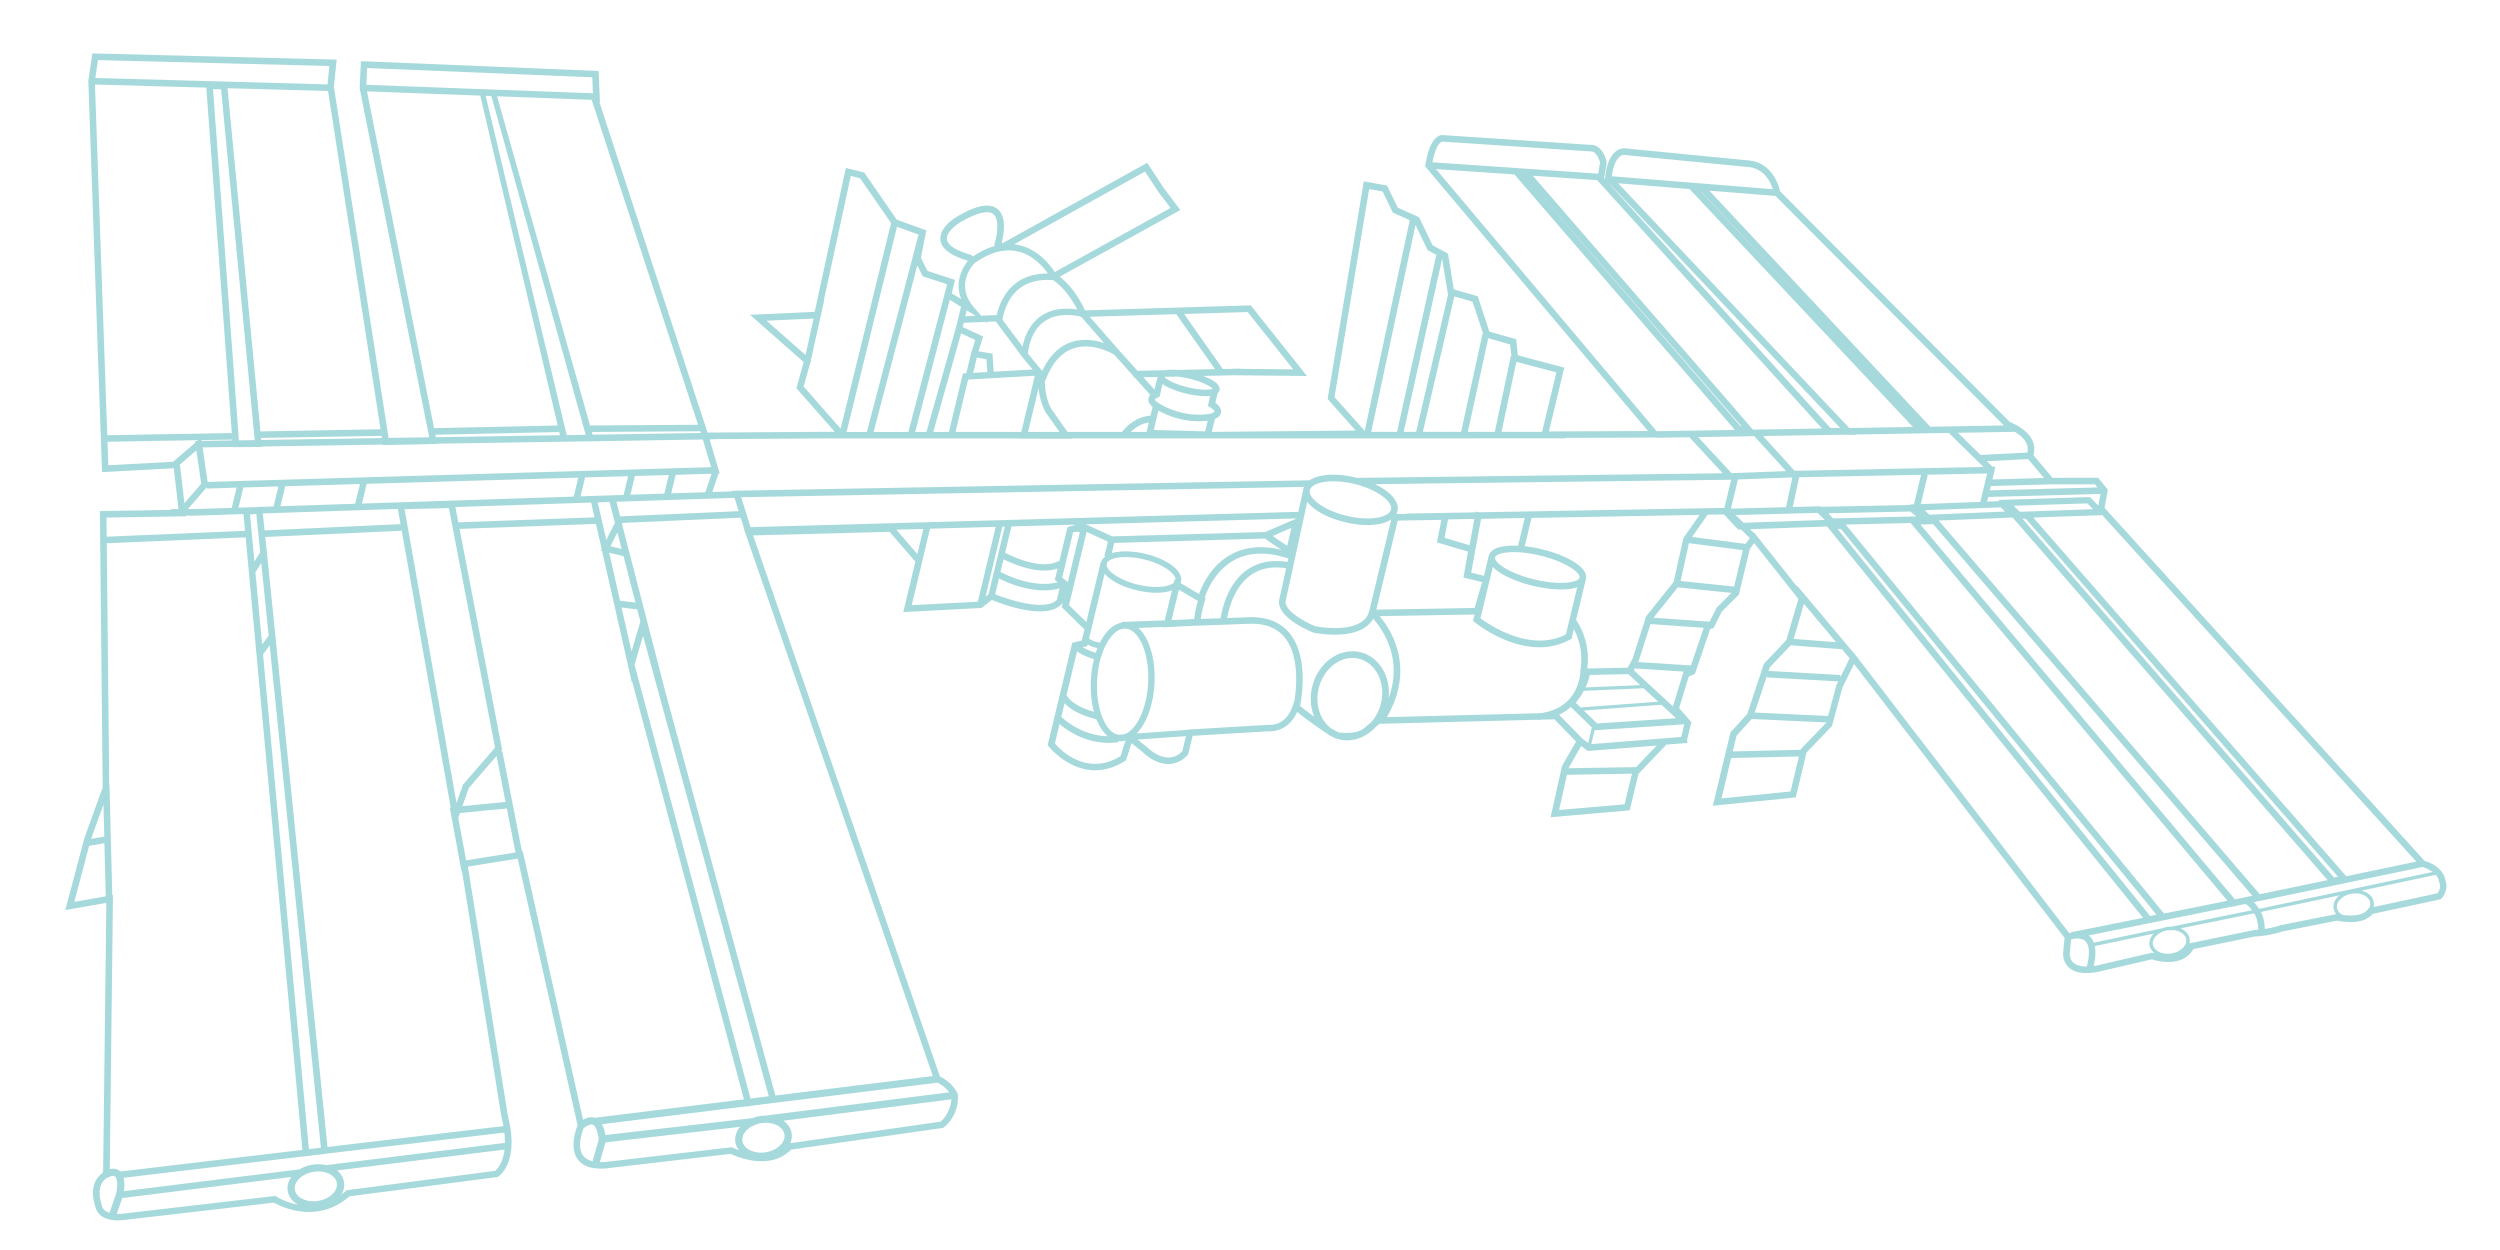 <?xml version="1.0" encoding="UTF-8" standalone="no"?>
<!-- Created with Inkscape (http://www.inkscape.org/) -->

<svg
   xmlns:dc="http://purl.org/dc/elements/1.1/"
   xmlns:cc="http://creativecommons.org/ns#"
   xmlns:rdf="http://www.w3.org/1999/02/22-rdf-syntax-ns#"
   xmlns:svg="http://www.w3.org/2000/svg"
   xmlns="http://www.w3.org/2000/svg"
   xmlns:sodipodi="http://sodipodi.sourceforge.net/DTD/sodipodi-0.dtd"
   xmlns:inkscape="http://www.inkscape.org/namespaces/inkscape"
   width="600"
   height="300"
   viewBox="0 0 158.75 79.375"
   version="1.1"
   id="svg53"
   inkscape:version="0.92.5 (2060ec1f9f, 2020-04-08)"
   sodipodi:docname="ISS_Trace_A8DADC.svg">
  <defs
     id="defs47" />
  <sodipodi:namedview
     id="base"
     pagecolor="#ffffff"
     bordercolor="#666666"
     borderopacity="1.0"
     inkscape:pageopacity="0.0"
     inkscape:pageshadow="2"
     inkscape:zoom="1.4"
     inkscape:cx="200.78881"
     inkscape:cy="132.13795"
     inkscape:document-units="mm"
     inkscape:current-layer="layer1"
     showgrid="false"
     units="px"
     inkscape:window-width="1366"
     inkscape:window-height="715"
     inkscape:window-x="0"
     inkscape:window-y="25"
     inkscape:window-maximized="1" />
  <g
     inkscape:label="Layer 1"
     inkscape:groupmode="layer"
     id="layer1"
     transform="translate(0,-217.625)">
    <path
       d="m 155.277,273.491 c -0.028,-0.177 -0.205,-0.854 -1.325,-1.208 l -20.311,-22.41 0.209,-1.156 -0.621,-0.753 -2.892,0.004 -1.217,-1.442 a 1.266,1.266 0 0 0 -0.012,-0.806 c -0.181,-0.52 -0.685,-0.959 -1.49,-1.305 l -14.586,-14.647 c -0.073,-0.334 -0.463,-1.74 -1.869,-1.942 l -8.02,-0.786 c -0.044,0 -1.06,-0.052 -1.225,1.95 l -0.004,0.004 -0.052,-0.06 0.169,-1.003 -0.008,-0.04 c -0.008,-0.044 -0.258,-1.071 -0.971,-1.064 l -9.402,-0.621 c -0.06,-0.008 -0.205,-0.012 -0.371,0.101 -0.354,0.238 -0.612,0.834 -0.765,1.78 l -0.02,0.097 14.155,16.81 -6.292,0.028 0.975,-4.053 -2.945,-0.781 -0.109,-1.023 -1.7,-0.479 -0.741,-2.248 -1.519,-0.435 -0.367,-2.272 -0.979,-0.528 -0.862,-1.785 -1.353,-0.608 -0.681,-1.402 -1.474,-0.266 -2.296,13.821 1.78,2.002 -9.14,0.085 0.197,-0.814 c 0.141,-0.06 0.354,-0.189 0.391,-0.419 0.044,-0.274 -0.189,-0.491 -0.359,-0.616 l 0.145,-0.604 c 0.057,-0.052 0.097,-0.113 0.117,-0.185 0.097,-0.399 -0.507,-0.717 -1.043,-0.914 l 2.011,-0.044 4.588,0.048 -3.57,-4.487 -10.526,0.318 c -0.169,-0.375 -0.697,-1.43 -1.603,-2.139 l 7.658,-4.234 -1.06,-1.402 -1.043,-1.595 -9.189,5.108 -0.052,-0.04 c 0.113,-0.431 0.359,-1.639 -0.278,-2.143 -0.496,-0.391 -1.329,-0.234 -2.542,0.483 -0.121,0.068 -1.164,0.697 -1.068,1.495 0.066,0.556 0.636,0.987 1.744,1.317 -0.262,0.326 -0.894,1.293 -0.427,2.437 l -0.596,-0.371 0.201,-0.85 -1.752,-0.572 -0.411,-0.83 0.316,-1.599 0.024,-0.093 h -0.008 l 0.012,-0.052 -1.877,-0.677 -2.071,-3.001 -1.164,-0.282 -1.978,9.136 -4.105,0.185 3.408,3.005 -0.467,1.652 2.437,2.771 -8.077,0.052 -6.872,-20.992 0.04,0.008 -0.085,-1.978 -15.094,-0.624 -0.081,1.716 4.419,22.168 -2.582,0.04 -3.472,-22.297 0.177,-1.724 -15.513,-0.395 -0.258,1.732 0.87,24.859 4.556,-0.25 0.151,1.29 0.145,1.305 -0.467,-0.004 v 0.057 l -4.52,0.072 0.177,17.551 -1.156,3.194 -1.217,4.592 2.606,-0.455 -0.205,17.056 c -0.016,0.012 -0.032,0.016 -0.052,0.028 l 0.028,0.057 c -0.298,0.201 -0.91,0.802 -0.459,2.183 0.024,0.121 0.161,0.604 0.866,0.773 0.238,0.06 0.536,0.081 0.914,0.04 l 9.547,-1.104 c 0.419,0.238 2.731,1.41 4.794,-0.399 l 9.406,-1.229 0.036,-0.02 c 0.06,-0.036 1.378,-0.886 0.621,-3.867 l -2.538,-15.823 3.162,-0.507 3.803,16.939 c -0.113,0.282 -0.516,1.402 -0.004,2.135 0.318,0.459 0.918,0.661 1.785,0.6 l 7.94,-0.926 c 0.387,0.185 2.498,1.096 3.835,-0.27 l 9.664,-1.38 0.04,-0.032 c 0.04,-0.028 0.959,-0.729 0.89,-2.05 l -0.008,-0.057 c -0.012,-0.028 -0.238,-0.673 -1.136,-1.131 l -11.86,-34.352 8.665,-0.226 1.639,1.893 -0.769,3.203 4.967,-0.262 0.661,-0.511 c 0.673,0.278 3.489,1.345 4.467,0.23 l 0.032,-0.04 -0.066,0.266 1.442,1.418 -0.165,0.705 -0.608,0.141 -1.559,6.494 0.06,0.081 c 0.024,0.028 2.107,2.671 4.846,0.931 l 0.066,-0.04 0.35,-1.092 0.741,0.596 c 0.093,0.089 0.781,0.741 1.615,0.729 0.451,-0.004 0.854,-0.193 1.2,-0.565 l 0.04,-0.04 0.286,-1.184 4.826,-0.29 c 0.177,0.012 1.249,0.036 1.809,-1.225 0.359,0.282 1.088,0.842 1.813,1.309 a 2.309,2.309 0 0 0 0.516,0.31 c 0.024,0.016 0.048,0.028 0.073,0.044 l 0.028,0.016 0.036,0.004 c 0.008,0 0.028,0.008 0.06,0.012 l 0.157,0.048 c 0.85,0.201 1.716,-0.137 2.327,-0.81 l 0.218,-0.181 10.059,-0.258 v 0.016 c 0.057,-0.004 0.105,-0.012 0.157,-0.02 l 0.894,-0.024 1.374,1.41 -0.89,1.551 -0.725,3.255 5.023,-0.435 0.556,-2.316 1.748,-1.829 -0.02,-0.024 1.378,-0.109 -0.016,-0.209 0.242,-1.011 0.044,-0.004 -0.036,-0.028 0.02,-0.068 -0.778,-0.894 0.608,-1.998 0.399,-0.185 0.967,-2.844 0.209,-0.048 0.532,-1.06 1.075,-1.068 0.701,-2.912 0.274,-0.359 2.808,3.541 -0.765,2.618 -1.43,1.507 -1.047,3.174 -1.071,1.18 -1.12,4.654 5.265,-0.528 0.685,-2.852 1.615,-1.68 0.661,-2.441 0.741,-1.503 13.367,17.39 -0.085,0.886 c -0.004,0.024 -0.076,0.58 0.338,0.979 0.157,0.153 0.359,0.254 0.604,0.316 0.342,0.081 0.765,0.076 1.273,-0.02 l 3.416,-0.794 c 0.701,0.238 2.054,0.375 2.635,-0.649 l 3.883,-0.798 c 0.137,-0.008 0.951,-0.048 1.764,-0.322 l 3.48,-0.689 c 0.274,0.06 1.652,0.322 2.252,-0.427 l 4.331,-0.931 0.044,-0.044 c 0.02,-0.024 0.504,-0.528 0.238,-1.192 m -4.826,1.789 -0.028,0.008 -0.048,0.066 c -0.31,0.451 -1.12,0.439 -1.623,0.367 -0.193,-0.105 -0.322,-0.262 -0.35,-0.447 -0.028,-0.189 0.048,-0.387 0.218,-0.552 0.177,-0.181 0.435,-0.302 0.721,-0.346 0.189,-0.032 0.383,-0.024 0.552,0.016 0.342,0.085 0.58,0.294 0.621,0.552 0.016,0.113 -0.004,0.23 -0.06,0.338 m -6.997,0.057 c -0.113,-0.177 -0.23,-0.322 -0.342,-0.427 l 0.399,-0.089 0.004,0.012 10.312,-2.155 c 0.286,0.093 0.496,0.205 0.645,0.316 z m -5.249,1.38 c 0.338,0.085 0.576,0.294 0.621,0.552 0.028,0.189 -0.048,0.387 -0.222,0.556 -0.177,0.177 -0.431,0.298 -0.721,0.342 -0.189,0.032 -0.379,0.024 -0.552,-0.016 -0.342,-0.081 -0.58,-0.294 -0.621,-0.552 -0.028,-0.185 0.048,-0.387 0.218,-0.552 0.177,-0.181 0.435,-0.302 0.725,-0.346 a 1.972,1.972 0 0 1 0.153,-0.016 l 0.004,0.02 0.117,-0.02 a 1.25,1.25 0 0 1 0.278,0.032 m -0.302,-0.254 c -0.097,0 -0.189,0.004 -0.286,0.02 -0.129,0.02 -0.254,0.057 -0.371,0.105 v -0.008 l -4.29,0.902 c -0.06,-0.165 -0.145,-0.302 -0.262,-0.407 -0.02,-0.02 -0.044,-0.036 -0.066,-0.052 l 9.124,-1.837 0.012,0.012 0.826,-0.177 c 0.089,0.057 0.258,0.185 0.423,0.399 z m -31.184,-21.948 0.532,-2.401 3.42,0.443 -0.552,2.312 z m -0.439,0.057 -1.752,2.192 -0.012,0.048 -0.036,-0.004 -0.008,0.141 -0.806,2.514 -0.306,0.556 -2.57,0.052 c 0.218,-1.607 -0.487,-2.767 -0.705,-3.082 l 0.608,-2.538 h -0.008 c 0.008,-0.02 0.016,-0.032 0.02,-0.048 0.185,-0.765 -1.273,-1.539 -2.808,-1.905 -0.359,-0.089 -0.725,-0.153 -1.075,-0.189 l 0.431,-1.797 10.675,-0.193 -1.031,1.466 z m 1.096,5.305 -3.348,-0.213 0.012,-0.016 0.769,-2.397 3.38,0.238 z m -0.947,3.352 -5.007,0.334 -0.85,-0.822 4.931,-0.367 z m -6.055,-0.685 -0.31,-0.298 c 0.222,-0.27 0.387,-0.524 0.511,-0.757 l 3.795,-0.161 0.923,0.854 z m -2.582,0.367 -9.724,0.25 c 1.821,-3.142 0.27,-5.543 -0.463,-6.413 l 6.034,-0.105 -0.097,0.399 0.101,0.085 c 0.085,0.066 1.317,1.064 2.916,1.45 0.979,0.234 2.091,0.238 3.158,-0.35 l 0.081,-0.04 0.145,-0.616 c 0.262,0.5 0.608,1.418 0.419,2.562 v 0.036 c 0,0.101 -0.02,2.425 -2.57,2.743 m -11.199,0.971 c -0.028,0.024 -0.06,0.044 -0.093,0.066 -0.024,0.012 -0.048,0.028 -0.073,0.036 -0.447,0.23 -1.112,0.181 -1.39,0.149 -0.077,-0.028 -0.149,-0.057 -0.222,-0.089 a 8.468,8.468 0 0 1 -0.298,-0.181 c -0.685,-0.511 -1.023,-1.512 -0.778,-2.53 0.316,-1.301 1.454,-2.143 2.546,-1.881 1.088,0.262 1.72,1.531 1.41,2.832 -0.117,0.475 -0.342,0.894 -0.641,1.217 z m -4.705,-6.054 c -0.584,-0.709 -1.45,-1.051 -2.582,-1.015 l -1.378,0.052 c 0.097,-0.548 0.419,-1.889 1.398,-2.651 0.616,-0.483 1.41,-0.653 2.344,-0.511 l -0.451,2.071 -0.004,0.04 c -0.02,1.071 1.942,1.881 2.167,1.97 l 0.016,0.004 0.016,0.008 c 0.133,0.024 2.965,0.592 3.783,-0.886 0.544,0.604 1.925,2.481 0.983,5.047 0.145,-1.37 -0.6,-2.635 -1.797,-2.921 -1.317,-0.318 -2.687,0.669 -3.058,2.196 -0.161,0.673 -0.101,1.341 0.129,1.901 -0.391,-0.282 -0.721,-0.54 -0.898,-0.681 0.109,-0.56 0.548,-3.146 -0.669,-4.625 m -5.636,-0.902 c 0.032,-0.367 0.193,-0.943 0.262,-1.168 l 0.048,-0.157 -0.06,-0.036 c 0.173,-0.504 0.685,-1.716 1.849,-2.361 0.939,-0.524 2.103,-0.56 3.458,-0.121 l -0.052,0.222 c -1.06,-0.165 -1.962,0.032 -2.683,0.592 -1.152,0.894 -1.478,2.441 -1.559,2.985 z m -4.6,7.195 -0.008,-0.008 -0.008,0.016 c -0.089,0.057 -0.177,0.101 -0.266,0.125 l -0.278,0.02 v 0.012 c -0.04,-0.004 -0.077,-0.008 -0.113,-0.016 -0.822,-0.197 -1.398,-1.712 -1.309,-3.44 0.048,-0.923 0.278,-1.78 0.641,-2.409 0.338,-0.588 0.749,-0.902 1.156,-0.881 0.044,0.004 0.089,0.012 0.137,0.02 0.822,0.197 1.398,1.708 1.305,3.44 -0.048,0.923 -0.278,1.78 -0.641,2.409 -0.185,0.326 -0.399,0.565 -0.616,0.713 m -2.61,-5.469 0.024,-0.109 c 0.133,0.076 0.302,0.157 0.507,0.205 a 0.623,0.623 0 0 0 0.125,0.024 c -0.04,0.097 -0.077,0.197 -0.113,0.298 -0.367,-0.105 -0.649,-0.238 -0.838,-0.354 z m 0.431,0.822 c -0.109,0.419 -0.177,0.87 -0.201,1.337 -0.036,0.729 0.036,1.422 0.197,2.011 -1.269,-0.359 -1.656,-0.898 -1.744,-1.06 l 0.669,-2.78 c 0.218,0.153 0.572,0.35 1.08,0.491 m -1.873,2.804 c 0.302,0.318 0.89,0.741 2.026,1.019 0.185,0.459 0.423,0.83 0.713,1.075 -1.551,-0.032 -2.655,-0.959 -2.945,-1.237 z m 3.605,-5.16 0.004,0.048 c -0.463,0.089 -0.898,0.451 -1.249,1.055 a 3.272,3.272 0 0 0 -0.105,0.205 c -0.316,-0.028 -0.56,-0.161 -0.697,-0.254 l 0.141,-0.592 0.028,-0.113 0.818,-3.416 c 0.363,0.431 1.096,0.83 2.03,1.051 0.91,0.222 1.728,0.209 2.248,0.004 l -0.459,1.909 z m -23.542,-6.022 -0.6,-1.901 35.743,-0.653 c -0.016,0.036 -0.028,0.073 -0.036,0.105 v 0.004 l -0.322,1.474 z m 0.97,36.162 -0.975,0.121 -7.364,-27.55 0.54,-1.833 7.984,29.234 z m -1.269,0.641 0.423,-0.073 11.759,-1.454 c 0.379,0.205 0.608,0.439 0.733,0.612 l -11.537,1.462 0.004,0.02 a 2.202,2.202 0 0 0 -0.487,0.028 2.069,2.069 0 0 0 -0.475,0.129 l -9.338,1.075 c -0.032,-0.197 -0.097,-0.467 -0.226,-0.689 l 9.14,-1.131 z m 2.187,2.441 c -0.226,0.23 -0.552,0.391 -0.923,0.451 a 1.775,1.775 0 0 1 -0.701,-0.024 c -0.427,-0.101 -0.729,-0.363 -0.781,-0.681 -0.036,-0.234 0.057,-0.479 0.266,-0.693 0.133,-0.133 0.306,-0.242 0.5,-0.322 l 0.06,-0.008 v -0.016 c 0.113,-0.044 0.234,-0.081 0.359,-0.101 0.242,-0.04 0.483,-0.032 0.701,0.02 0.431,0.105 0.729,0.367 0.781,0.685 0.04,0.234 -0.052,0.479 -0.262,0.689 m -9.446,-31.344 -0.632,-2.796 0.995,0.121 0.197,0.773 z m -0.733,-3.227 -0.685,-3.049 0.91,0.218 0.757,2.949 z m -0.608,-3.46 0.443,-0.874 0.27,1.047 z m -0.262,-0.399 -0.544,-2.385 0.753,-0.024 0.338,1.321 z m -6.969,13.716 0.572,2.921 -2.743,0.266 0.411,-1.156 z m -2.127,1.817 -0.415,1.168 -3.298,-18.656 2.812,-0.068 2.933,15.211 z m -10.163,23.622 1.515,-0.189 11.267,-1.333 c 0.028,0.238 0.04,0.455 0.036,0.653 l -11.352,1.414 c -0.278,-0.066 -0.58,-0.073 -0.874,-0.028 -0.294,0.048 -0.568,0.149 -0.806,0.294 l -11.162,1.386 c 0.036,-0.234 0.06,-0.568 -0.016,-0.85 l 11.392,-1.354 z m 1.885,2.365 c -0.226,0.23 -0.552,0.391 -0.918,0.447 -0.242,0.04 -0.487,0.036 -0.705,-0.02 -0.431,-0.101 -0.729,-0.363 -0.781,-0.685 -0.036,-0.23 0.057,-0.475 0.262,-0.685 0.226,-0.234 0.552,-0.391 0.923,-0.451 0.242,-0.04 0.483,-0.032 0.705,0.02 0.427,0.105 0.729,0.367 0.777,0.685 0.04,0.234 -0.052,0.479 -0.262,0.689 m -1.512,-2.836 -2.912,-31.417 0.423,-0.572 3.251,31.896 z m -2.969,-32.041 -0.427,-4.588 0.371,-0.596 0.471,4.62 z m -0.769,-8.254 0.399,-0.044 0.246,2.437 -0.367,0.588 z m 0.814,-0.073 8.572,-0.286 0.173,0.967 -8.637,0.395 z m -0.044,-0.435 -0.23,0.028 -1.273,0.04 0.306,-1.281 2.228,-0.066 -0.306,1.273 -0.725,0.024 z m -1.478,-4.206 -1.641,-22.297 0.511,0.004 2.135,22.277 z m -2.068,-22.398 1.619,21.934 -7.908,0.137 -0.782,-22.268 z m 1.648,22.349 0.004,0.052 -1.95,0.032 -0.008,-0.052 z m 0.036,0.467 v 0.016 l 1.853,-0.016 -0.004,-0.028 7.682,-0.121 0.008,0.032 3.44,-0.073 -0.004,-0.016 7.895,-0.125 v 0.004 l 1.434,-0.024 7.541,-0.121 0.524,1.756 -31.969,0.939 -0.322,-2.192 z m 8.52,-22.579 7.191,0.27 4.919,20.947 -7.851,0.169 z m 7.537,0.282 0.359,0.016 5.99,21.511 h -0.105 l -1.1,0.02 z m 6.743,21.346 6.88,-0.044 0.036,0.109 -6.868,0.109 z m 5.035,3.899 0.282,-1.176 2.284,-0.068 -0.395,1.172 z m -5.756,0.189 0.29,-1.2 2.731,-0.081 -0.286,1.192 z m -13.878,0.459 0.298,-1.253 13.438,-0.395 -0.29,1.205 z m -0.129,-1.241 -0.302,1.253 -4.749,0.157 0.306,-1.269 z m 17.459,-0.511 2.155,-0.06 -0.286,1.18 -2.155,0.068 z m -27.179,0.713 0.004,0.085 1.885,-0.057 -0.31,1.285 -2.425,0.076 h -0.358 z m 15.779,1.261 8.621,-0.286 0.214,0.939 -8.645,0.318 z m 10.462,0.592 -0.238,-0.931 7.501,-0.246 0.266,0.846 z m 71.14,-5.728 -13.116,-15.199 13.177,15.199 z m -8.274,-15.356 14.615,15.473 -0.636,-0.012 -14.027,-15.493 z m 0.507,-0.068 4.536,0.367 14.184,15.106 -4.04,0.068 z m 5.261,0.507 7.299,7.799 -7.315,-7.796 z m 9.076,15.457 0.757,0.016 -0.028,-0.028 5.93,-0.101 2.203,2.163 -11.992,0.242 -2.002,-2.207 z m 16.291,3.763 -0.133,0.741 -0.54,-0.544 -5.817,0.185 0.085,0.076 -0.794,0.028 0.073,-0.294 z m 10.119,25.419 -20.391,-23.731 4.697,-0.189 20.001,23.022 z m -0.935,0.193 -0.649,0.129 -19.968,-23.799 0.81,-0.024 20.267,23.594 z m -26.981,-24.831 -1.744,0.048 0.407,-1.889 7.742,-0.157 -0.451,1.877 -0.27,0.008 0.028,0.032 -5.676,0.117 z m -5.221,-1.7 3.416,-0.129 0.032,0.036 -0.399,1.852 -3.497,0.093 z m 37.85,25.274 -19.783,-22.776 0.201,-0.012 19.831,22.736 z m -19.945,-23.223 -0.407,-0.383 4.685,-0.149 0.367,0.367 z m -0.947,-0.012 -4.806,0.197 -0.298,-0.286 4.842,-0.177 z m -1.571,-0.616 -3.778,0.141 0.443,-1.841 -0.097,-0.024 3.867,-0.081 z m -9.346,1.047 -0.302,-0.326 5.201,-0.109 0.391,0.31 z m 32.585,22.724 -19.872,-22.776 4.379,-0.153 19.94,21.999 z m -37.588,-27.945 2.014,2.22 -3.458,0.129 -2.119,-2.288 z m -1.47,2.767 -0.431,1.789 -15.561,0.278 -0.226,-0.04 -0.012,0.044 -4.355,0.076 v 0.02 l -0.677,0.012 c 0.028,-0.06 0.057,-0.121 0.073,-0.181 0.141,-0.596 -0.435,-1.249 -1.43,-1.716 z m -15.344,6.401 0.06,-0.205 h -0.012 l 0.161,-0.661 c 0.471,0.504 1.49,0.947 2.542,1.2 1.06,0.254 2.171,0.322 2.816,0.089 l -0.717,2.997 c -2.272,1.172 -4.882,-0.621 -5.426,-1.027 z m 2.852,-0.068 c -1.635,-0.395 -2.574,-1.092 -2.498,-1.402 0.073,-0.31 1.225,-0.507 2.86,-0.117 1.639,0.395 2.574,1.096 2.502,1.402 -0.076,0.31 -1.229,0.507 -2.864,0.117 m -2.904,-1.498 -0.302,1.265 -0.822,-0.201 v -0.008 l 0.012,0.004 0.628,-3.412 2.771,-0.052 -0.423,1.762 c -0.959,-0.048 -1.744,0.129 -1.865,0.645 m -19.574,1.718 a 0.306,0.306 0 0 0 0.032,-0.085 c 0.157,-0.657 -0.814,-1.418 -2.261,-1.764 -0.846,-0.201 -1.607,-0.205 -2.131,-0.04 l 0.157,-0.653 9.575,-0.278 c 0.133,0.101 0.496,0.363 1.043,0.717 -1.233,-0.298 -2.316,-0.197 -3.223,0.306 -1.229,0.681 -1.797,1.905 -2.011,2.506 z m 6.78,-2.365 c -0.403,-0.258 -0.713,-0.471 -0.923,-0.62 l 1.192,-0.516 z m 1.78,5.112 c -0.507,-0.205 -1.873,-0.898 -1.889,-1.551 l 1.38,-6.345 c 0.415,0.532 1.285,1.023 2.401,1.289 1.257,0.302 2.361,0.218 2.933,-0.173 l -1.39,5.789 c -0.367,1.539 -3.19,1.039 -3.436,0.991 m 8.008,-6.756 -0.278,1.434 1.97,0.58 -0.29,1.652 1.192,0.286 -0.483,1.644 -6.24,0.105 1.358,-5.652 z m 0.427,-0.028 1.668,-0.032 -0.302,1.672 -1.587,-0.471 z m -3.621,-0.621 c -0.113,0.479 -1.301,0.757 -2.82,0.395 -1.523,-0.367 -2.449,-1.156 -2.336,-1.63 v -0.004 c 0.113,-0.475 1.301,-0.757 2.82,-0.391 1.523,0.367 2.453,1.152 2.336,1.63 m -20.121,1.003 c -0.153,0.024 -0.278,0.066 -0.322,0.081 l -0.105,0.04 -0.507,2.119 c -1.128,0.645 -3.058,-0.294 -3.452,-0.5 l 0.403,-1.676 4.004,-0.113 z m -4.56,0.076 h 0.153 l -1.031,4.294 -0.189,0.145 z m 0.076,2.075 c 0.286,0.141 0.886,0.419 1.571,0.584 0.608,0.149 1.281,0.201 1.857,0 l -0.173,0.721 0.181,0.149 c -1.49,0.407 -3.259,-0.455 -3.634,-0.649 z m 5.225,-2.22 13.39,-0.375 -1.99,0.862 -9.716,0.278 z m 3.694,2.228 c 1.225,0.294 2.046,0.923 1.994,1.301 l -0.052,-0.028 -0.048,0.205 c -0.302,0.274 -1.213,0.379 -2.28,0.125 -1.136,-0.274 -1.922,-0.834 -1.99,-1.217 l 0.032,-0.137 -0.02,-0.004 c 0.145,-0.359 1.152,-0.54 2.365,-0.246 m 1.748,3.851 0.467,-1.93 1.208,0.721 c -0.077,0.262 -0.209,0.765 -0.238,1.14 l -0.596,0.036 z m 26.289,4.278 c 0.161,-0.338 0.234,-0.616 0.258,-0.79 l 2.457,-0.052 0.757,0.697 z m 10.155,-9.116 -3.392,-0.439 0.991,-1.414 1.031,-0.016 0.91,0.959 0.173,-0.004 0.565,0.552 z m -0.624,-1.829 5.201,-0.137 0.459,0.447 -5.156,0.181 z m 6.683,0.886 20.041,24.488 -0.403,0.089 -19.839,-24.565 z m 0.306,-0.282 4.125,-0.097 20.117,23.985 -4.028,0.81 z m 15.988,-2.357 -6.84,0.185 0.066,-0.274 3.827,-0.109 h 2.788 z m -3.392,-0.6 -3.279,0.093 0.189,-0.81 -0.181,0.004 -0.363,-0.354 2.618,-0.133 z m -1.088,-2.131 c 0.076,0.222 0.052,0.407 0.02,0.516 l -2.969,0.149 -1.434,-1.406 3.609,-0.06 c 0.403,0.238 0.669,0.511 0.773,0.802 m -1.458,-1.208 -4.681,0.081 -14.029,-14.989 4.206,0.338 z m -24.148,-17.18 8.004,0.781 c 0.955,0.133 1.329,0.963 1.462,1.398 l -10.216,-0.822 c 0.165,-1.35 0.749,-1.358 0.749,-1.358 m 12.593,17.374 -4.383,0.073 -13.978,-16.122 4.081,0.278 z m -24.122,-18.216 9.463,0.624 c 0.338,-0.004 0.524,0.552 0.568,0.701 l -0.121,0.709 -10.526,-0.721 c 0.25,-1.281 0.628,-1.309 0.616,-1.313 m -0.387,1.744 4.979,0.342 14.002,16.222 -4.971,0.081 z m 13.974,17.048 -0.004,0.016 2.119,-0.036 2.119,2.288 -23.231,0.294 c -0.024,-0.008 -0.048,-0.016 -0.073,-0.02 -1.253,-0.302 -2.357,-0.218 -2.933,0.173 l -36.662,0.665 0.012,0.036 -1.277,0.044 0.395,-1.168 -0.02,-0.004 0.097,-0.004 -0.645,-2.167 0.218,-0.004 v -0.012 l 7.501,-0.049 v 0.008 h 11.972 l -0.004,0.012 3.344,0.004 -0.012,-0.02 31.292,-0.004 v -0.028 z m -50.115,-0.354 h -1.289 l 3.203,-13.032 1.37,0.496 z m 7.598,-6.993 0.592,-0.024 v 0.004 l 1.623,2.175 v 0.008 l 0.713,0.862 -2.473,0.141 -0.076,-1.144 -0.89,-0.149 0.294,-0.943 -1.294,-0.598 0.066,-0.274 1.374,-0.052 0.165,0.101 z m 5.962,-0.338 0.012,0.036 0.052,-0.004 1.442,1.652 c -0.56,-0.185 -1.321,-0.31 -2.087,-0.057 -0.781,0.266 -1.398,0.881 -1.841,1.833 l -0.91,-1.1 c 0.024,-0.29 0.173,-1.374 0.971,-1.994 0.576,-0.443 1.366,-0.568 2.361,-0.367 m 5.398,3.408 -1.772,0.04 -1.192,-1.329 -0.02,-0.02 -1.821,-2.082 5.495,-0.165 2.457,3.489 -2.421,0.052 c -0.25,-0.02 -0.507,-0.024 -0.725,0.016 m 0.935,3.102 c 0.504,0.121 1.104,0.185 1.752,0.105 l -0.165,0.677 -3.263,-0.089 0.298,-1.229 c 0.274,0.153 0.757,0.387 1.378,0.536 m -1.885,-0.209 c -0.286,0.008 -1.08,0.125 -1.805,1.027 h -3.464 l -1.031,-1.466 c -0.008,-0.008 -0.443,-0.781 -0.395,-1.817 l 0.028,0.012 c 0.403,-1.088 0.999,-1.768 1.772,-2.03 1.172,-0.399 2.413,0.286 2.594,0.395 l 1.225,1.366 0.004,0.081 h 0.068 l 0.991,1.104 c -0.057,0.068 -0.105,0.153 -0.117,0.254 -0.02,0.181 0.068,0.35 0.266,0.511 z m -10.417,-3.593 0.057,0.818 -0.898,0.052 0.234,-0.971 z m -1.164,1.297 4.238,-0.242 -0.858,3.565 h -4.177 z m 3.807,3.324 0.673,-2.788 c 0.073,0.89 0.423,1.498 0.447,1.547 l 0.878,1.241 z m 7.323,-3.472 0.902,-0.02 -0.193,0.81 z m -11.308,-3.871 0.093,-0.379 0.568,0.35 z m -0.266,1.088 0.902,0.415 -0.222,0.709 -0.012,-0.004 -0.044,0.189 -0.048,0.157 h 0.012 l -0.258,1.064 -0.213,0.012 -0.89,3.714 -0.995,0.004 z m 37.802,2.473 -0.91,3.778 h -2.574 l 0.943,-4.451 z m -2.856,-1.035 -0.032,-0.008 -1.023,4.822 h -1.712 l 1.297,-5.95 1.386,0.395 z m -1.797,-1.43 -0.032,-0.008 -1.366,6.252 h -2.427 l 1.998,-8.601 1.156,0.33 z m -2.23,-2.474 0.004,0.004 -2.026,8.713 h -0.79 l 2.441,-10.997 z m -1.293,-2.824 0.552,0.298 -2.494,11.243 H 87.073 l 2.812,-13.14 z m -5.913,9.334 2.199,-13.209 0.854,0.149 0.653,1.345 1.071,0.483 -2.86,13.374 z m -12.939,2.212 c 0.463,-0.455 0.91,-0.572 1.148,-0.6 l -0.145,0.6 z m 5.317,-1.297 c -0.004,0.028 -0.101,0.093 -0.205,0.125 -1.748,0.342 -3.215,-0.572 -3.36,-0.669 l -0.016,-0.012 c -0.197,-0.129 -0.201,-0.197 -0.201,-0.197 0,-0.032 0.093,-0.105 0.185,-0.141 l 0.105,-0.036 0.193,-0.814 c 0.479,0.35 1.358,0.572 1.495,0.604 0.133,0.032 0.955,0.222 1.535,0.149 l -0.149,0.621 0.121,0.081 c 0.294,0.189 0.298,0.286 0.298,0.29 m -1.575,-2.082 c 0.834,0.201 1.35,0.496 1.462,0.636 l -0.044,-0.012 -0.008,0.028 c -0.214,0.066 -0.773,0.073 -1.539,-0.113 -0.834,-0.201 -1.353,-0.496 -1.466,-0.641 0.02,-0.008 0.048,-0.016 0.081,-0.024 l 0.693,-0.012 c 0.238,0.02 0.511,0.066 0.822,0.137 m 6.574,-0.596 -3.335,-0.032 v -0.016 l -0.391,0.008 h -0.177 v 0.008 l -0.568,0.012 -2.457,-3.497 4.036,-0.121 z m -13.716,-3.803 c -0.987,-0.145 -1.797,0.024 -2.409,0.5 -0.689,0.54 -0.963,1.337 -1.064,1.857 l -1.273,-1.704 c 0.04,-0.282 0.242,-1.313 1.055,-1.962 0.552,-0.443 1.281,-0.624 2.167,-0.552 0.769,0.536 1.281,1.386 1.523,1.861 m 5.148,-7.473 0.778,1.027 -7.352,4.069 c -0.27,-0.415 -1.015,-1.406 -2.232,-1.7 -0.008,-0.004 -0.016,-0.004 -0.028,-0.008 -0.109,-0.024 -0.214,-0.04 -0.322,-0.052 l 8.314,-4.62 z m -11.944,3.992 c -0.923,-0.27 -1.434,-0.608 -1.478,-0.975 -0.052,-0.447 0.604,-0.935 0.866,-1.088 1.007,-0.592 1.744,-0.773 2.071,-0.516 0.439,0.346 0.222,1.442 0.101,1.833 l -0.04,0.141 0.06,0.048 c -0.455,0.125 -0.923,0.35 -1.398,0.673 -0.066,-0.068 -0.133,-0.105 -0.181,-0.113 z m 0.254,0.565 c 0.604,-0.435 1.188,-0.705 1.752,-0.798 l 0.008,0.008 0.016,-0.008 c 0.338,-0.057 0.669,-0.044 0.983,0.028 0.012,0 0.02,0.004 0.028,0.004 0.959,0.23 1.603,0.983 1.893,1.398 -0.826,-0.004 -1.527,0.209 -2.082,0.653 -0.778,0.621 -1.06,1.512 -1.164,1.986 l -0.991,0.04 -0.459,-0.532 c -1.249,-1.45 -0.036,-2.723 0.016,-2.78 m -0.838,2.747 -0.326,1.35 h -0.004 l -1.865,6.602 h -0.717 l 2.199,-8.395 z m -2.429,-1.938 1.547,0.507 -2.461,9.382 h -2.207 l 2.776,-10.582 z m -9.918,2.82 2.985,-0.133 -0.511,2.312 z m 2.352,4.18 0.479,-1.688 -0.032,-0.024 0.024,0.004 0.842,-3.795 -0.02,-0.004 1.704,-7.863 0.592,0.145 1.966,2.848 -3.203,13.052 z m -6.703,2.429 -6.86,0.044 -5.902,-20.903 6.006,0.226 z m -6.715,-22.063 0.04,1.015 -0.149,-0.004 -0.076,-0.02 0.004,0.016 -14.168,-0.532 0.052,-1.064 z m -9.966,22.695 7.863,-0.169 0.048,0.201 -7.879,0.125 z m -11.054,0.334 -0.012,-0.129 7.65,-0.133 0.02,0.141 z m 7.573,-0.681 -7.626,0.137 -2.089,-21.793 6.381,0.177 z m -3.25,-23.066 -0.117,1.168 -14.744,-0.407 0.169,-1.136 z m -14.087,23.86 5.756,-0.101 -0.06,0.052 h -0.125 l 0.004,0.109 -1.406,1.208 -4.117,0.226 z m 4.596,1.45 1.047,-0.902 0.306,2.119 -1.068,1.237 -0.109,-0.975 z m 0.375,3.283 -0.004,-0.04 0.504,0.004 3.162,-0.105 0.097,1.064 -8.782,0.371 -0.012,-1.213 z m -5.176,20.335 -0.838,0.149 0.786,-2.175 z m -0.963,0.592 0.971,-0.169 0.085,3.376 -1.998,0.35 z m 1.515,3.126 -0.044,0.008 -0.177,-7.021 h -0.016 l -0.157,-15.328 8.818,-0.375 3.605,38.898 -11.545,1.37 0.004,0.02 c -0.024,-0.024 -0.048,-0.044 -0.076,-0.068 -0.161,-0.125 -0.367,-0.157 -0.616,-0.105 z m -0.697,19.751 -0.008,-0.04 c -0.463,-1.406 0.33,-1.752 0.363,-1.768 l 0.129,-0.048 0.004,-0.016 c 0.157,-0.057 0.278,-0.06 0.342,-0.008 0.185,0.141 0.149,0.729 0.066,1.088 l -0.415,1.217 c -0.427,-0.133 -0.475,-0.411 -0.479,-0.423 m 11.074,-0.608 -0.066,-0.04 -9.684,1.124 c -0.145,0.012 -0.27,0.016 -0.387,0.016 l 0.346,-1.007 10.735,-1.337 c -0.197,0.274 -0.274,0.584 -0.226,0.886 0.057,0.363 0.298,0.673 0.657,0.874 -0.786,-0.145 -1.329,-0.487 -1.378,-0.516 m 13.894,-1.635 -9.442,1.233 -0.044,0.044 c -0.097,0.085 -0.193,0.161 -0.29,0.234 0.157,-0.254 0.222,-0.532 0.173,-0.81 -0.044,-0.286 -0.201,-0.532 -0.439,-0.725 l 10.635,-1.325 c -0.105,0.886 -0.487,1.261 -0.592,1.35 m 0.52,-2.84 -11.17,1.325 -3.948,-38.736 8.665,-0.395 3.11,17.596 -0.057,0.008 0.741,4.032 0.032,-0.008 2.506,15.614 c 0.052,0.197 0.089,0.387 0.121,0.565 m -2.365,-16.876 -0.5,-2.703 0.109,-0.306 2.977,-0.286 0.548,2.792 z m 3.597,-0.576 -0.052,0.008 -1.253,-6.381 -0.097,0.02 0.089,-0.105 -2.703,-14.015 8.661,-0.316 0.367,1.603 -0.052,0.101 0.076,0.016 1.63,7.203 -0.004,0.016 0.052,0.197 0.205,0.91 0.036,-0.008 7.086,26.502 -9.446,1.168 v 0.012 c -0.23,-0.089 -0.487,-0.048 -0.769,0.117 z m 3.819,19.304 c -0.375,-0.532 -0.068,-1.434 0.036,-1.708 0.149,-0.121 0.415,-0.306 0.588,-0.234 0.242,0.105 0.359,0.653 0.379,0.939 l -0.391,1.38 c -0.278,-0.068 -0.483,-0.193 -0.612,-0.379 m 9.454,-0.511 -8.052,0.939 a 2.984,2.984 0 0 1 -0.326,0.004 l 0.35,-1.249 8.552,-0.987 c -0.246,0.298 -0.354,0.641 -0.298,0.983 0.028,0.181 0.109,0.35 0.222,0.504 -0.234,-0.089 -0.383,-0.161 -0.387,-0.165 z m 13.257,-1.623 -9.543,1.366 c 0.089,-0.201 0.117,-0.419 0.085,-0.632 -0.052,-0.318 -0.242,-0.596 -0.528,-0.794 l 10.667,-1.358 c -0.048,0.814 -0.54,1.297 -0.681,1.418 m -0.491,-2.896 -9.998,1.237 -6.973,-25.572 -2.776,-10.744 0.024,-0.044 7.521,-0.334 0.23,0.729 h -0.02 z m -2.32,-34.696 1.72,-0.044 -0.387,1.591 z m 1.664,1.925 0.475,-1.986 4.173,-0.117 -1.136,4.753 -4.198,0.218 0.689,-2.864 z m 4.612,2.179 0.242,-1.007 c 0.286,0.145 0.894,0.427 1.628,0.6 0.681,0.165 1.474,0.238 2.22,0.028 l -0.173,0.733 c -0.721,0.721 -2.933,0.04 -3.916,-0.354 m 4.612,-0.769 -0.354,-0.298 0.685,-2.864 c 0.145,-0.036 0.33,-0.06 0.415,-0.016 0.008,0.004 0.012,0.004 0.016,0.008 z m 0.077,1.458 1.116,-4.649 1.353,0.616 -0.222,0.91 0.073,0.016 c -0.137,0.101 -0.23,0.222 -0.274,0.363 l -0.028,-0.004 -0.918,3.823 z m -0.898,8.79 0.298,-1.241 c 0.367,0.316 1.096,0.834 2.079,1.071 0.491,0.117 1.039,0.165 1.648,0.085 l -0.012,-0.081 c 0.032,0.004 0.066,0.012 0.097,0.016 0.129,0.004 0.254,-0.012 0.379,-0.048 l -0.318,0.995 c -2.167,1.321 -3.827,-0.403 -4.169,-0.798 m 7.227,0.886 c -0.701,0.008 -1.321,-0.608 -1.325,-0.616 l -0.653,-0.524 3.07,-0.218 -0.23,0.963 c -0.258,0.258 -0.548,0.391 -0.862,0.395 m 7.875,-3.291 c -0.447,1.325 -1.454,1.217 -1.495,1.213 l -5.189,0.306 -0.004,0.016 -3.223,0.23 c 0.157,-0.161 0.306,-0.354 0.439,-0.588 0.395,-0.685 0.641,-1.603 0.693,-2.59 0.081,-1.547 -0.338,-2.908 -1.027,-3.525 l 1.583,-0.06 -0.008,0.028 1.402,-0.081 4.065,-0.149 c 0.995,-0.032 1.748,0.254 2.244,0.858 0.975,1.184 0.749,3.279 0.621,4.061 l -0.008,-0.004 z m 16.911,0.572 c 0.294,-0.137 0.54,-0.306 0.745,-0.491 l 1.341,1.305 -0.238,0.983 -0.367,-0.278 z m 0.004,6.051 0.496,-2.232 4.129,-0.073 -0.467,1.946 z m 4.89,-2.723 -4.298,0.073 0.81,-1.414 0.419,0.318 4.379,-0.346 z m 2.86,-1.913 -5.708,0.455 0.214,-0.89 0.008,0.008 5.684,-0.379 z m -3.009,-4.238 0.081,-0.145 v 0.032 l 3.126,0.201 -0.052,0.024 -0.669,2.183 z m 5.265,-3.976 -0.451,0.894 -3.561,-0.254 1.543,-1.925 3.408,0.35 z m 5.539,-0.238 2.046,2.433 -2.695,-0.209 z m -2.349,4.669 4.528,0.254 -0.113,0.23 -0.532,1.966 -4.654,-0.218 0.773,-2.336 z m -2.884,7.682 0.612,-2.562 4.306,-0.101 -0.536,2.224 z m 5.027,-3.118 -0.008,0.032 -4.302,0.105 0.238,-0.999 0.963,-1.06 4.737,0.218 -0.008,0.024 z m 2.518,-4.572 0.008,-0.145 -4.564,-0.258 0.073,-0.222 1.333,-1.406 3.259,0.25 0.483,0.576 z m 1.108,-1.229 0.004,-0.004 -0.093,-0.109 -0.218,-0.282 -0.008,0.012 -3.513,-4.181 -0.032,0.028 -2.715,-3.42 -0.02,0.024 -0.246,-0.242 4.895,-0.173 20.065,24.851 -4.576,0.918 0.004,0.024 c -0.044,0.008 -0.089,0.016 -0.121,0.028 z m 13.682,19.345 c -0.262,-0.25 -0.218,-0.608 -0.213,-0.632 l 0.076,-0.838 c 0.209,-0.057 0.649,-0.129 0.902,0.109 0.27,0.246 0.298,0.802 0.097,1.611 -0.387,0.004 -0.681,-0.081 -0.862,-0.25 m 5.084,-0.612 -0.057,-0.02 -3.525,0.818 -0.201,0.032 c 0.113,-0.511 0.137,-0.935 0.068,-1.265 l 3.738,-0.79 c -0.209,0.218 -0.302,0.475 -0.262,0.729 0.032,0.209 0.157,0.391 0.342,0.528 -0.057,-0.016 -0.097,-0.028 -0.105,-0.032 m 6.409,-1.454 -4.109,0.842 a 0.739,0.739 0 0 0 0.008,-0.282 c -0.044,-0.29 -0.262,-0.528 -0.576,-0.665 l 4.677,-0.951 c 0.149,0.254 0.258,0.596 0.258,1.039 -0.157,0.016 -0.258,0.016 -0.258,0.016 m 1.696,-0.31 -0.028,0.008 c -0.346,0.121 -0.705,0.189 -0.995,0.238 -0.008,-0.439 -0.105,-0.798 -0.246,-1.08 l 5.003,-1.06 c -0.036,0.028 -0.076,0.057 -0.109,0.089 -0.222,0.218 -0.318,0.483 -0.278,0.745 0.02,0.133 0.081,0.258 0.165,0.363 z m 9.942,-2.022 -4.065,0.878 c 0.028,-0.105 0.032,-0.209 0.016,-0.316 -0.052,-0.346 -0.35,-0.624 -0.777,-0.729 l 4.717,-1.003 c 0.177,0.201 0.197,0.371 0.197,0.383 l 0.004,0.036 0.012,0.032 c 0.145,0.334 -0.024,0.616 -0.105,0.717"
       id="path64"
       inkscape:connector-curvature="0"
       style="stroke-width:0.131;fill:#a6d9dc;fill-opacity:1" />
  </g>
</svg>
